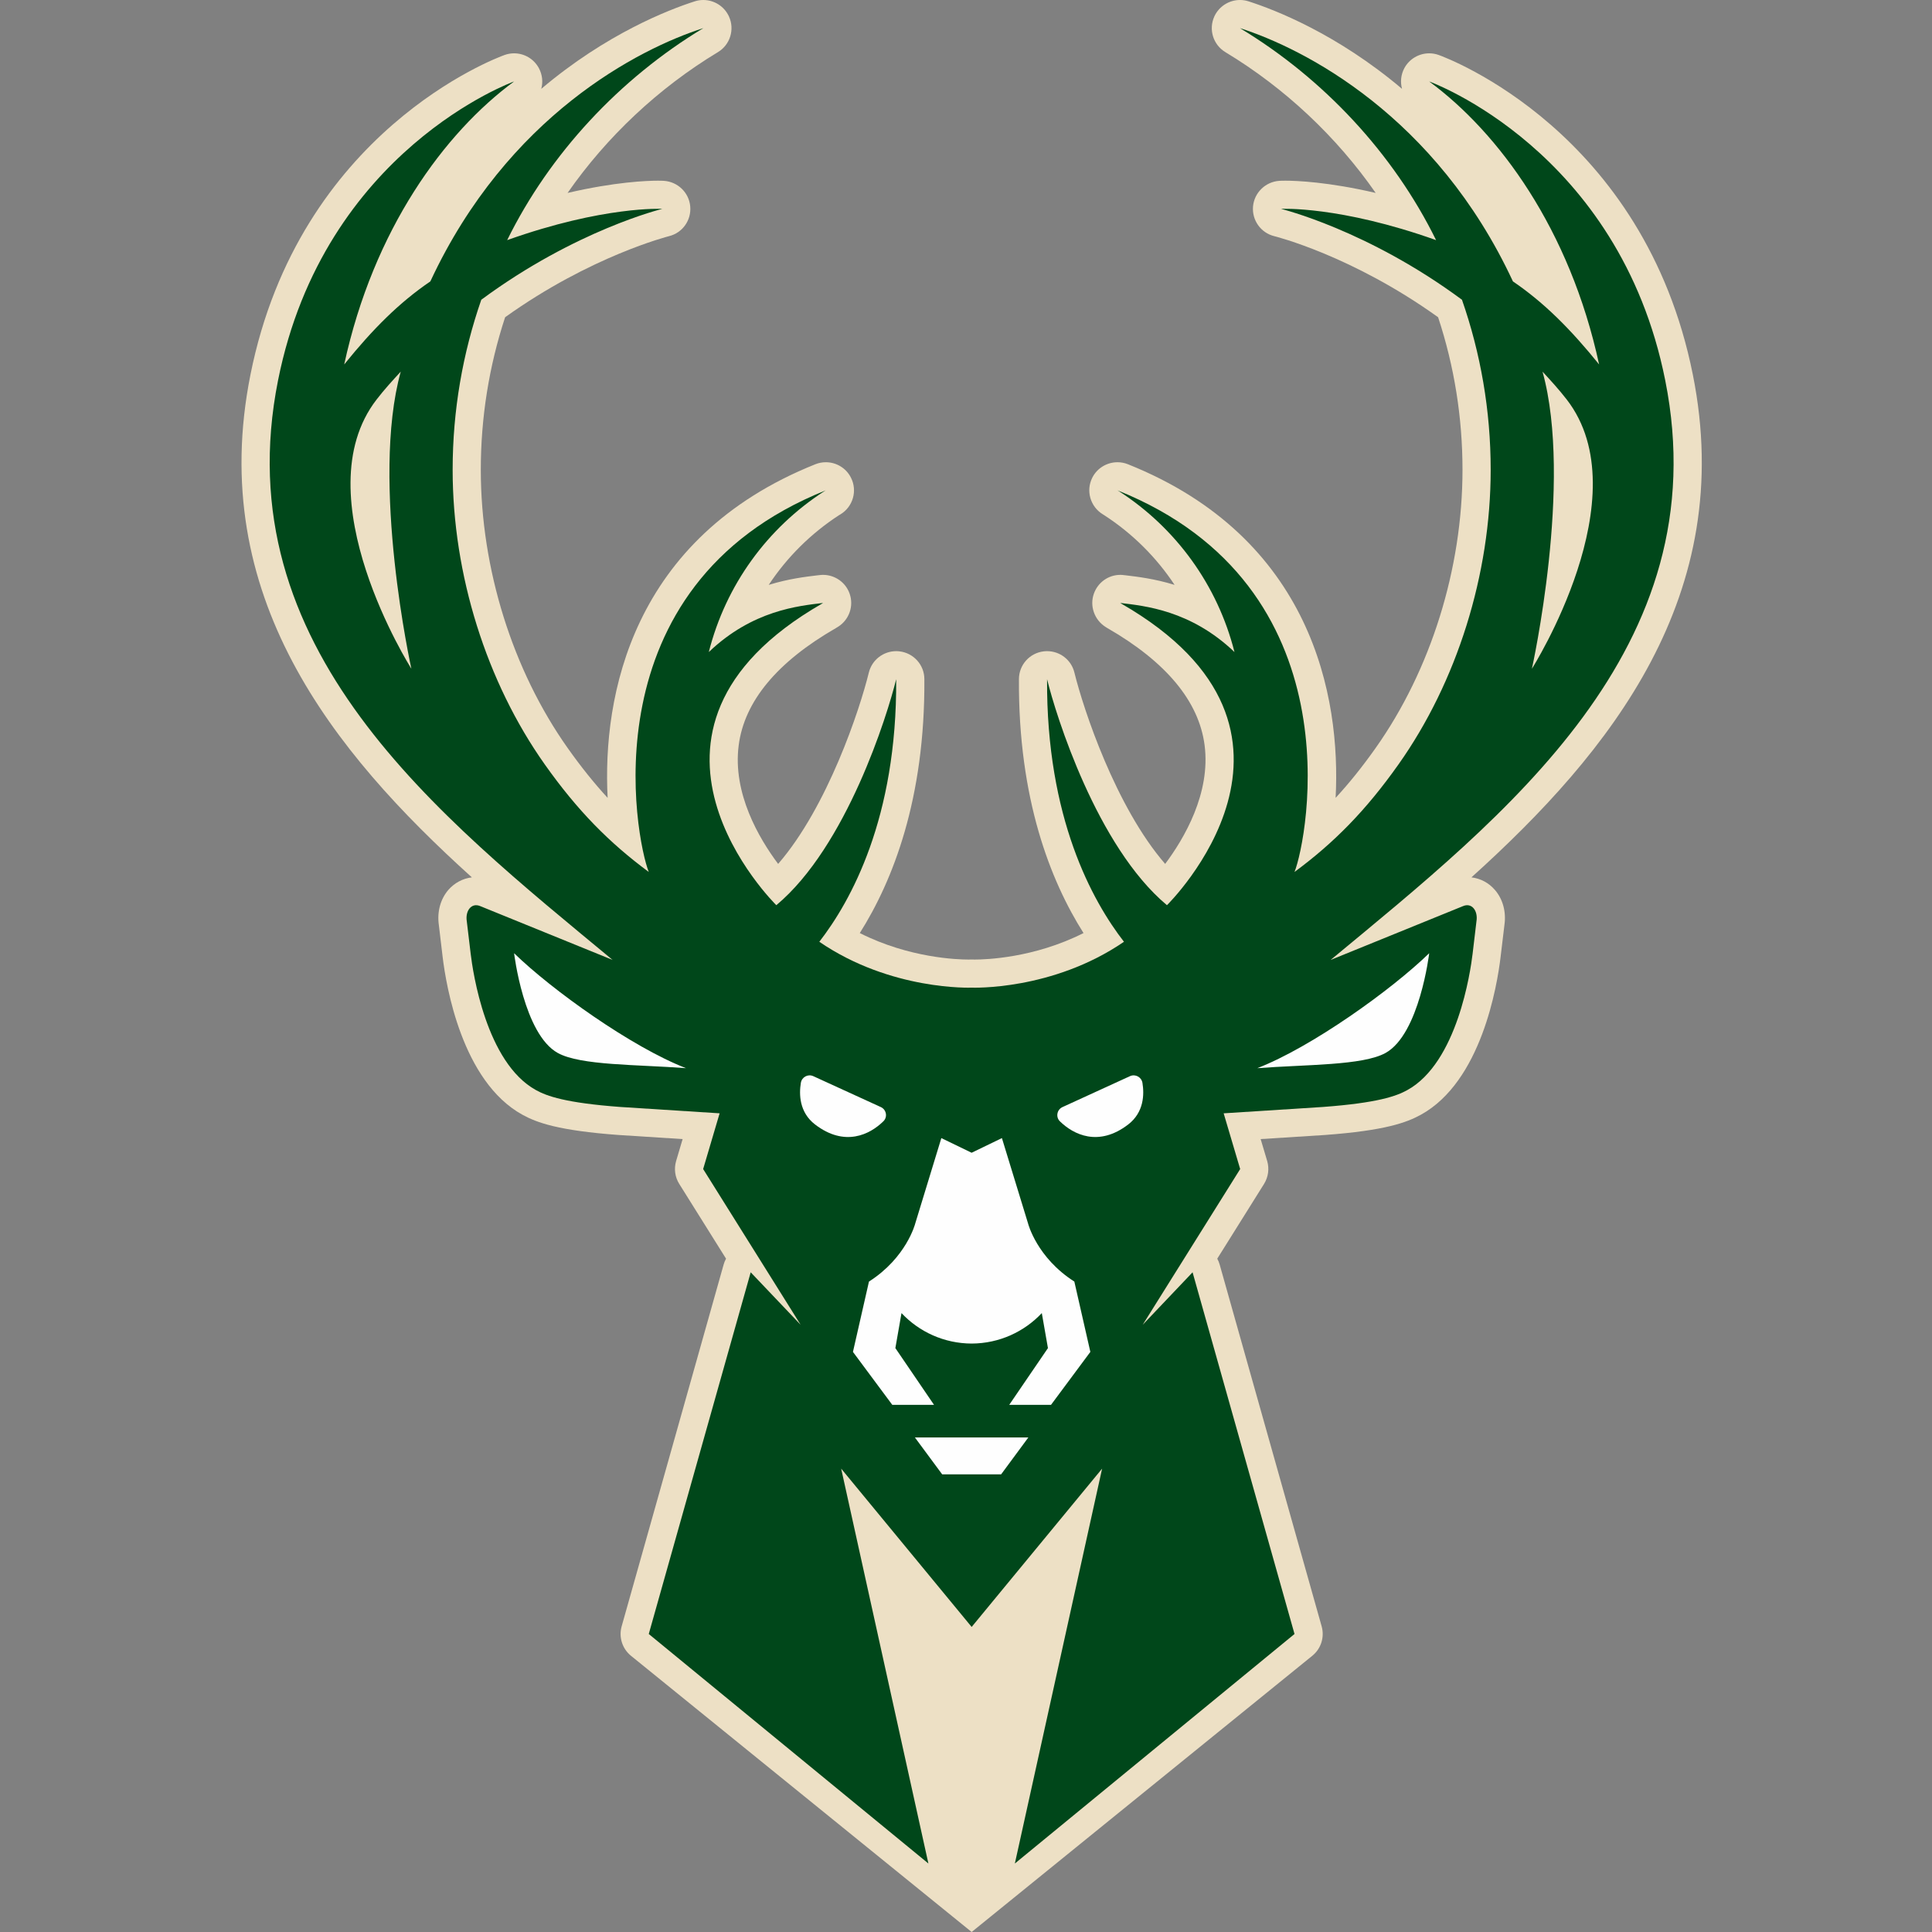 <?xml version="1.0" encoding="UTF-8"?>
<svg width="80px" height="80px" viewBox="0 0 80 80" version="1.1" xmlns="http://www.w3.org/2000/svg" xmlns:xlink="http://www.w3.org/1999/xlink">
    <rect x="0" y="0" width="80" height="80" fill="#808080" stroke="none"/>
    <title>6F459E43-B9E3-442F-818C-23B73ECCDFC0</title>
    <g id="Specifications" stroke="none" stroke-width="1" fill="none" fill-rule="evenodd">
        <g id="Teams" transform="translate(-624, -397)" fill-rule="nonzero">
            <g id="Group-6-Copy" transform="translate(624, 312)">
                <g id="Group-3" transform="translate(0, 48)">
                    <g id="Group" transform="translate(0, 37)">
                        <rect id="Rectangle" x="0" y="0" width="80" height="80" rx="20"></rect>
                        <g id="Group-13" transform="translate(10, 0)">
                            <path d="M16.122,68.558 C15.765,68.264 15.616,67.789 15.741,67.344 L19.962,52.37 C19.986,52.282 20.02,52.198 20.064,52.119 L18.126,49.023 C17.948,48.74 17.903,48.397 17.996,48.077 L18.266,47.167 L15.611,46.997 C13.114,46.813 12.224,46.485 11.631,46.158 C9.127,44.778 8.473,40.816 8.33,39.634 L8.172,38.303 C8.094,37.763 8.235,37.236 8.56,36.855 C8.813,36.562 9.162,36.374 9.539,36.33 C3.765,31.119 -1.454,24.644 0.37,15.519 C2.381,5.44 10.546,2.402 10.893,2.277 C11.022,2.23 11.157,2.208 11.287,2.208 C11.707,2.208 12.107,2.435 12.315,2.824 C12.46,3.096 12.489,3.401 12.413,3.679 C15.109,1.398 17.686,0.402 18.767,0.056 C18.884,0.017 19.005,0 19.122,0 C19.57,0 19.99,0.257 20.185,0.683 C20.43,1.219 20.233,1.856 19.726,2.16 C17.264,3.645 15.12,5.665 13.502,7.989 C15.468,7.531 16.787,7.482 17.249,7.482 C17.407,7.482 17.487,7.488 17.487,7.488 C18.063,7.523 18.531,7.974 18.581,8.547 C18.632,9.119 18.26,9.644 17.699,9.78 C17.669,9.789 14.459,10.599 10.916,13.136 C10.247,15.171 9.909,17.297 9.909,19.455 C9.909,23.547 11.222,27.749 13.511,30.981 C14.057,31.752 14.596,32.424 15.161,33.038 C14.942,28.836 16.148,22.27 23.761,19.224 C23.904,19.166 24.051,19.14 24.196,19.14 C24.625,19.14 25.036,19.377 25.238,19.783 C25.511,20.324 25.32,20.982 24.802,21.298 L24.746,21.33 C23.572,22.093 22.585,23.078 21.831,24.219 C22.658,23.964 23.371,23.88 23.852,23.823 L23.943,23.813 C23.988,23.806 24.036,23.804 24.081,23.804 C24.569,23.804 25.013,24.109 25.179,24.577 C25.363,25.09 25.164,25.66 24.705,25.952 L24.666,25.975 C24.65,25.987 24.634,25.997 24.616,26.006 C22.18,27.408 20.824,29.039 20.588,30.858 C20.328,32.846 21.43,34.717 22.221,35.773 C24.27,33.409 25.604,29.372 25.976,27.851 C26.106,27.323 26.578,26.963 27.109,26.963 C27.154,26.963 27.2,26.965 27.245,26.971 C27.83,27.038 28.274,27.531 28.276,28.119 C28.306,33.081 26.97,36.471 25.602,38.636 C27.652,39.673 29.662,39.733 30.097,39.733 C30.147,39.733 30.217,39.731 30.232,39.731 C30.245,39.731 30.318,39.733 30.37,39.733 C30.806,39.733 32.815,39.673 34.866,38.636 C33.497,36.471 32.161,33.081 32.192,28.119 C32.194,27.531 32.636,27.038 33.22,26.971 C33.268,26.965 33.313,26.963 33.359,26.963 C33.89,26.963 34.362,27.323 34.489,27.851 C34.864,29.372 36.198,33.409 38.247,35.773 C39.035,34.719 40.137,32.846 39.88,30.858 C39.644,29.039 38.288,27.408 35.852,26.006 C35.836,25.997 35.778,25.96 35.778,25.96 C35.317,25.669 35.113,25.094 35.295,24.582 C35.462,24.113 35.899,23.804 36.389,23.804 C36.434,23.804 36.48,23.806 36.525,23.813 L36.616,23.823 C37.095,23.88 37.809,23.964 38.637,24.219 C37.883,23.078 36.895,22.093 35.722,21.332 L35.667,21.298 C35.148,20.982 34.957,20.324 35.228,19.783 C35.431,19.377 35.843,19.14 36.272,19.14 C36.417,19.14 36.564,19.166 36.707,19.224 C44.319,22.27 45.526,28.836 45.305,33.038 C45.872,32.424 46.411,31.752 46.957,30.981 C49.246,27.749 50.559,23.547 50.559,19.455 C50.559,17.295 50.221,15.171 49.549,13.136 C45.987,10.58 42.801,9.789 42.769,9.78 C42.208,9.644 41.835,9.119 41.885,8.547 C41.937,7.974 42.405,7.523 42.979,7.488 C42.979,7.488 43.061,7.482 43.219,7.482 C43.678,7.482 44.999,7.531 46.964,7.989 C45.348,5.665 43.204,3.645 40.742,2.16 C40.235,1.856 40.038,1.221 40.282,0.683 C40.375,0.479 40.525,0.307 40.713,0.186 C40.901,0.065 41.12,0 41.344,0 C41.463,0 41.582,0.017 41.701,0.056 C42.782,0.402 45.359,1.398 48.055,3.679 C47.979,3.401 48.005,3.096 48.15,2.824 C48.358,2.435 48.761,2.208 49.181,2.208 C49.311,2.208 49.445,2.23 49.575,2.277 C49.922,2.402 58.084,5.44 60.098,15.519 C61.922,24.644 56.703,31.119 50.929,36.33 C51.306,36.374 51.654,36.559 51.905,36.855 C52.233,37.236 52.373,37.763 52.295,38.303 L52.135,39.634 C51.994,40.816 51.34,44.778 48.837,46.158 C48.243,46.485 47.351,46.813 44.867,46.997 L42.201,47.167 L42.472,48.077 C42.565,48.397 42.517,48.74 42.342,49.023 L40.404,52.119 C40.447,52.197 40.482,52.281 40.506,52.37 L44.727,67.344 C44.852,67.789 44.703,68.264 44.345,68.558 L30.234,80 L16.122,68.558 L16.122,68.558 Z" id="Path" fill="#EDE0C5"></path>
                            <path d="M7.034,27.691 C7.034,27.691 5.325,19.963 6.594,15.389 C6.256,15.754 5.912,16.13 5.596,16.541 C2.499,20.538 7.034,27.691 7.034,27.691 Z M53.433,27.691 C53.433,27.691 57.97,20.538 54.873,16.541 C54.555,16.13 54.21,15.754 53.873,15.389 C55.144,19.963 53.433,27.691 53.433,27.691 Z M1.514,15.746 C3.421,6.196 11.287,3.373 11.287,3.373 C8.407,5.494 5.468,9.487 4.253,15.091 C5.435,13.626 6.531,12.529 7.82,11.652 C11.01,4.799 16.452,2.018 19.123,1.165 C15.66,3.254 12.762,6.363 11.001,9.943 C15.005,8.517 17.425,8.649 17.425,8.649 C17.425,8.649 13.843,9.517 9.929,12.412 C9.163,14.618 8.743,16.988 8.743,19.453 C8.743,23.793 10.144,28.242 12.558,31.653 C13.916,33.572 15.231,34.898 16.864,36.106 C16.322,34.749 14.267,24.277 24.194,20.304 L24.125,20.345 C21.78,21.862 20.052,24.221 19.35,27 C21.163,25.267 23.075,25.088 24.082,24.967 C24.064,24.977 24.049,24.988 24.034,24.997 C14.817,30.301 22.146,37.482 22.146,37.482 C25.052,35.054 26.745,29.614 27.109,28.125 C27.146,33.874 25.23,37.316 23.926,38.997 C26.897,41.032 30.23,40.896 30.23,40.896 L30.237,40.896 C30.239,40.896 33.57,41.032 36.541,38.997 C35.237,37.316 33.323,33.874 33.357,28.125 C33.721,29.614 35.417,35.054 38.321,37.482 C38.321,37.482 45.652,30.301 36.435,24.997 C36.417,24.988 36.402,24.977 36.387,24.967 C37.392,25.088 39.304,25.267 41.117,27 C40.415,24.221 38.687,21.862 36.341,20.345 L36.272,20.304 C46.2,24.277 44.144,34.749 43.603,36.106 C45.238,34.898 46.55,33.572 47.908,31.653 C50.325,28.242 51.726,23.793 51.726,19.453 C51.726,16.988 51.306,14.618 50.537,12.412 C46.624,9.517 43.044,8.649 43.044,8.649 C43.044,8.649 45.461,8.517 49.465,9.943 C47.705,6.363 44.809,3.254 41.344,1.165 C44.014,2.018 49.457,4.799 52.647,11.652 C53.935,12.529 55.033,13.626 56.216,15.091 C55.001,9.487 52.06,5.494 49.18,3.373 C49.18,3.373 57.047,6.196 58.953,15.746 C61.175,26.861 52.276,33.803 45.099,39.749 L50.579,37.521 C50.949,37.363 51.207,37.72 51.137,38.148 L50.977,39.496 C50.888,40.239 50.342,44 48.272,45.139 C47.824,45.387 47.053,45.668 44.781,45.837 L40.669,46.1 L41.353,48.408 L37.316,54.857 L39.382,52.683 L43.603,67.66 L32.023,77.164 L35.636,60.813 L30.234,67.368 L24.831,60.813 L28.443,77.164 L16.864,67.66 L21.085,52.683 L23.153,54.857 L19.116,48.408 L19.798,46.1 L15.686,45.837 C13.414,45.668 12.643,45.387 12.194,45.139 C10.124,44 9.578,40.239 9.49,39.496 L9.329,38.148 C9.26,37.72 9.518,37.363 9.888,37.521 L15.367,39.749 C8.192,33.803 -0.706,26.861 1.514,15.746 Z" id="Shape" fill="#00471A"></path>
                            <path d="M11.288,39.471 C11.288,39.471 11.686,42.824 13.098,43.602 C14.049,44.125 16.375,44.075 18.406,44.231 C16.156,43.36 12.843,40.986 11.288,39.471 Z M23.747,46.56 C24.977,47.506 26.019,46.979 26.577,46.432 C26.761,46.255 26.705,45.948 26.474,45.842 C25.887,45.575 24.778,45.067 23.675,44.561 C23.455,44.462 23.201,44.598 23.162,44.838 C23.084,45.313 23.095,46.056 23.747,46.56 Z M25.982,53.067 L25.319,55.979 L26.948,58.172 L28.676,58.172 L27.075,55.822 L27.329,54.372 C28.054,55.145 29.087,55.629 30.233,55.634 C31.381,55.629 32.412,55.145 33.139,54.372 L33.393,55.822 L31.79,58.172 L33.52,58.172 L35.149,55.979 L34.486,53.067 C32.931,52.075 32.572,50.669 32.572,50.669 L31.487,47.126 L30.233,47.733 L28.979,47.126 L27.896,50.669 C27.896,50.669 27.537,52.075 25.982,53.067 Z M33.889,46.432 C34.447,46.979 35.491,47.506 36.719,46.56 C37.371,46.056 37.384,45.313 37.306,44.838 C37.265,44.598 37.011,44.462 36.791,44.561 C35.688,45.067 34.582,45.575 33.995,45.842 C33.763,45.948 33.707,46.255 33.889,46.432 Z M32.581,59.523 L27.885,59.523 L29.014,61.05 L31.454,61.05 L32.581,59.523 Z M42.062,44.231 C44.093,44.075 46.419,44.125 47.37,43.602 C48.78,42.824 49.18,39.471 49.18,39.471 C47.623,40.986 44.31,43.36 42.062,44.231 Z" id="Shape" fill="#FEFEFE"></path>
                        </g>
                    </g>
                </g>
            </g>
        </g>
    </g>
</svg>